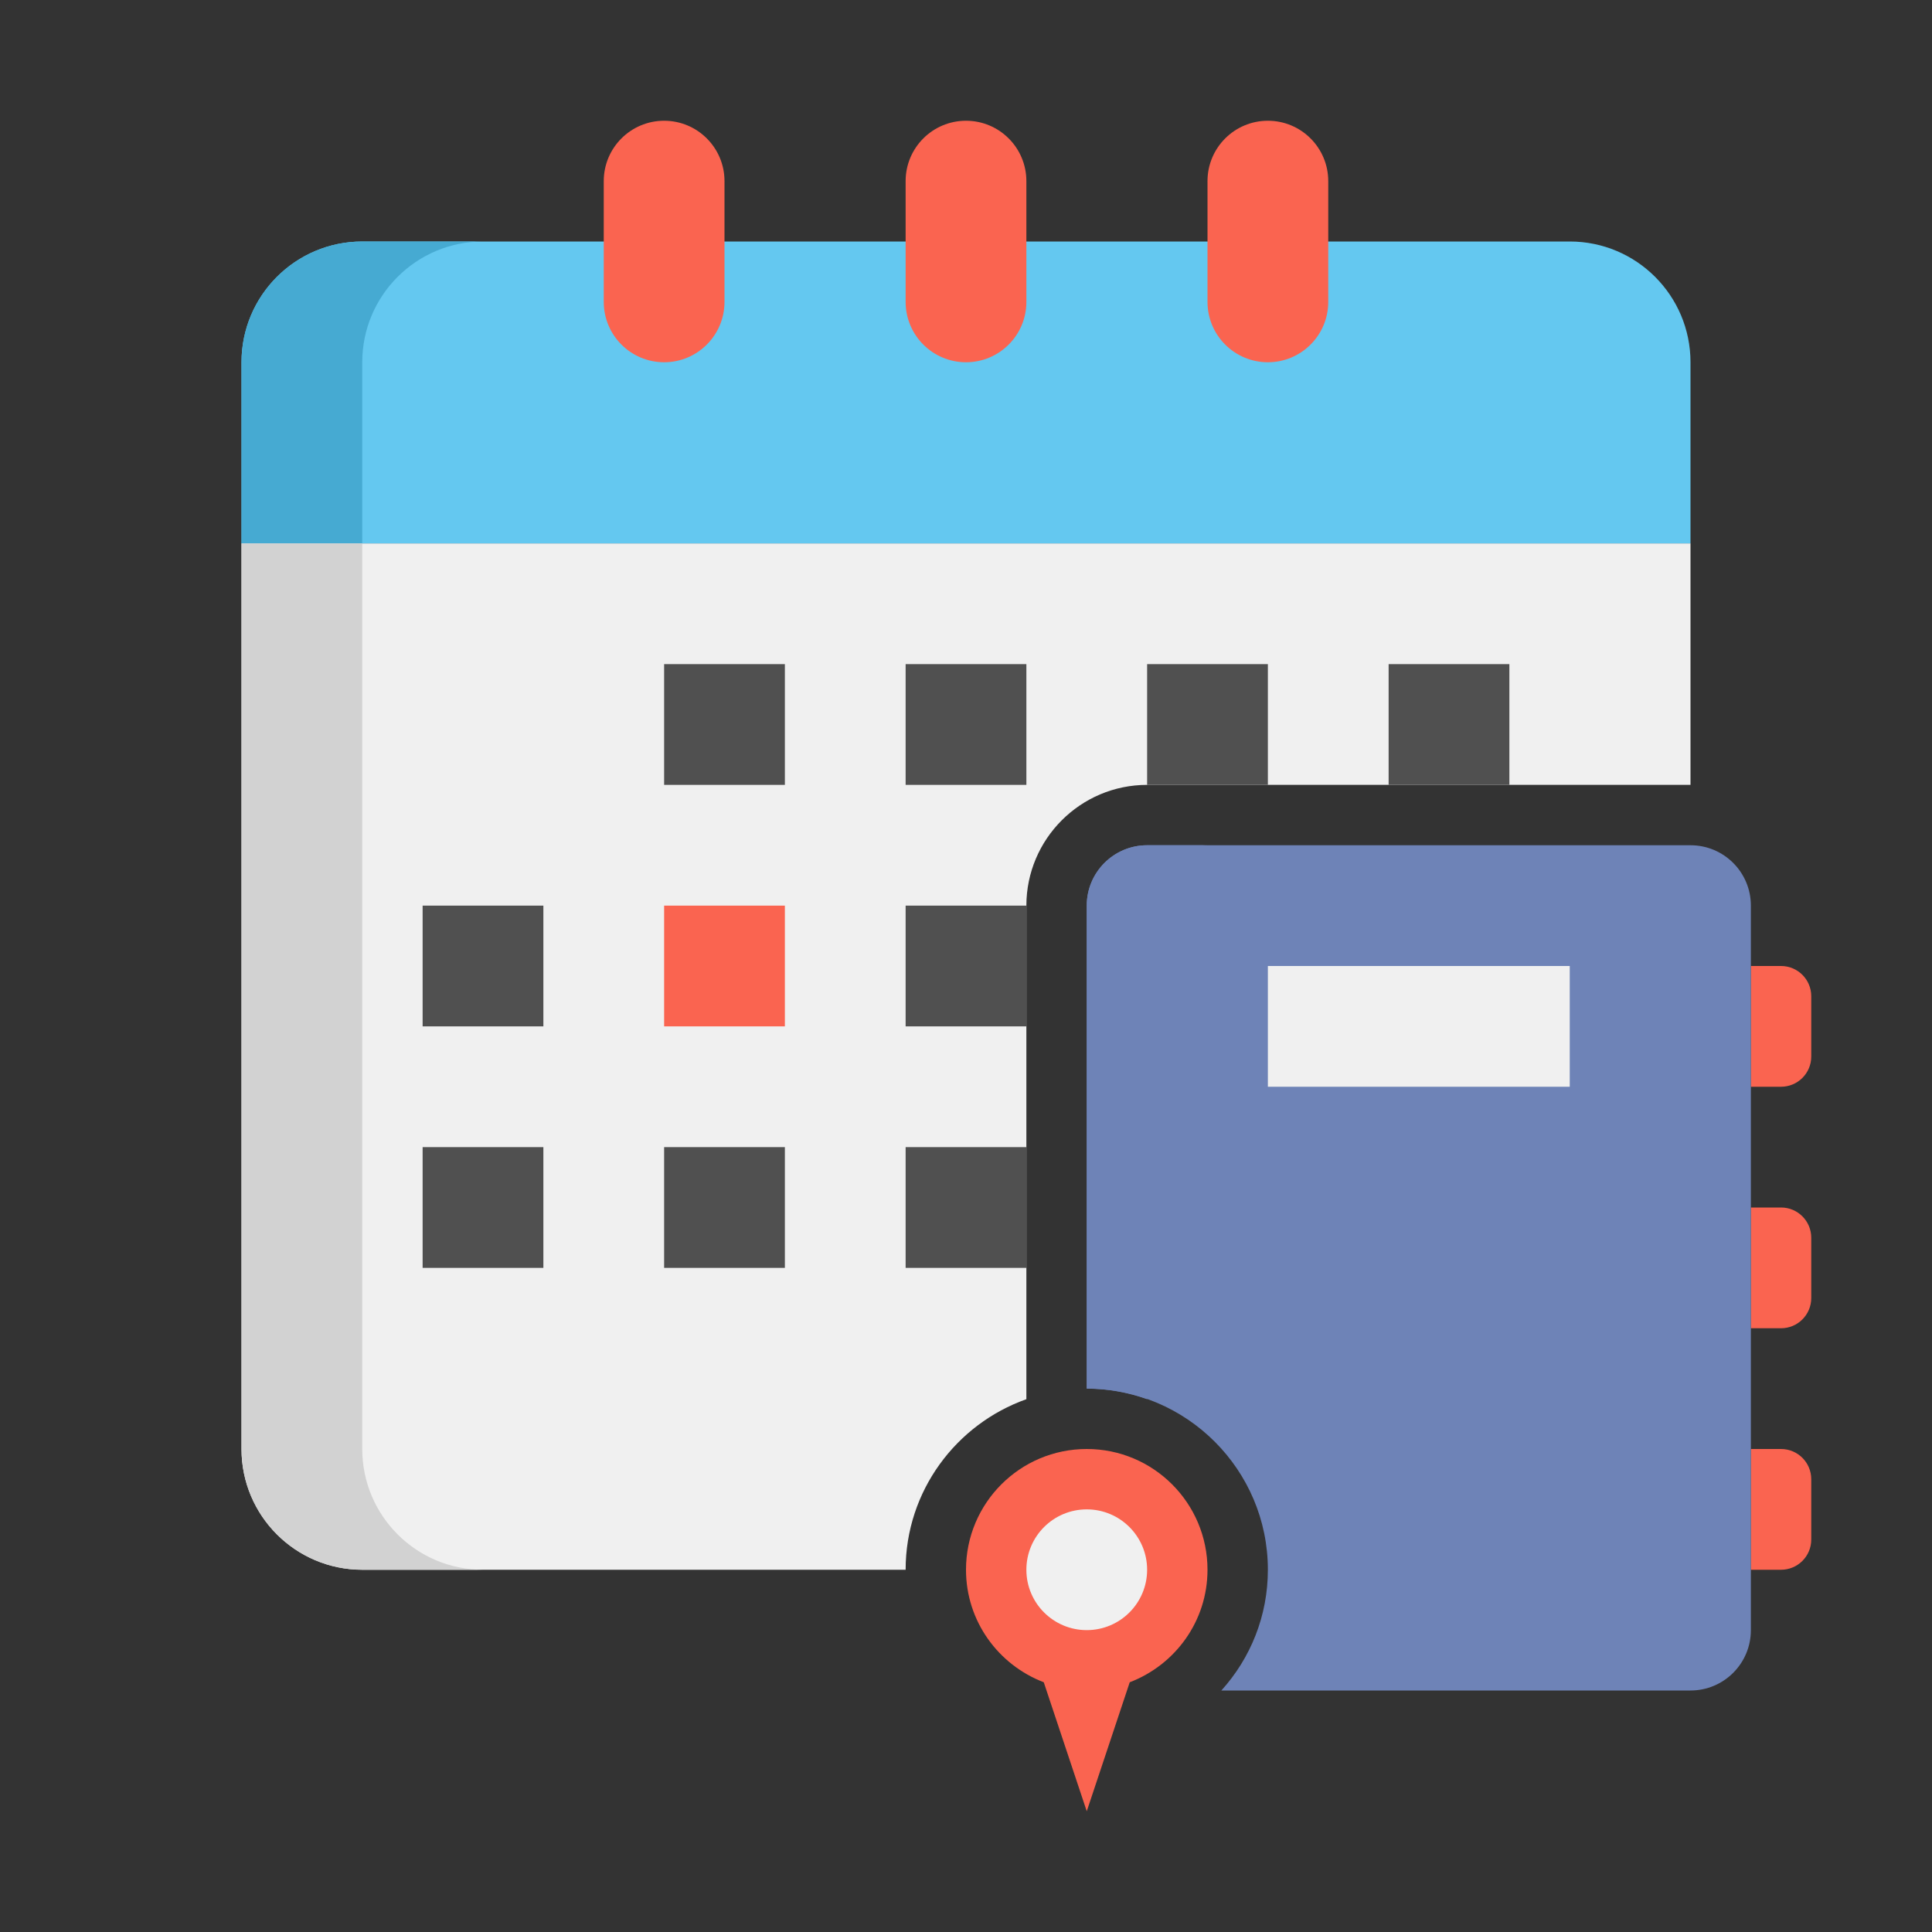 <?xml version="1.0"?>
<svg xmlns="http://www.w3.org/2000/svg" xmlns:xlink="http://www.w3.org/1999/xlink" xmlns:svgjs="http://svgjs.com/svgjs" version="1.1" width="512" height="512" x="0" y="0" viewBox="0 0 64 64" style="enable-background:new 0 0 512 512" xml:space="preserve" class=""><rect x="0" y="0" width="64" height="64" fill="#333333" stroke="none"/><g><g xmlns="http://www.w3.org/2000/svg" id="Icons"><g><g><path d="m34 46.35v-16.35c0-2.206 1.794-4 4-4h18v-8h-48v30c0 2.209 1.791 4 4 4h18c0-2.607 1.673-4.824 4-5.65z" fill="#f0f0f0" data-original="#f0f0f0" style="" class=""/></g><g><path d="m56 18h-48v-6c0-2.209 1.791-4 4-4h40c2.209 0 4 1.791 4 4z" fill="#64c8f0" data-original="#64c8f0" style="" class=""/></g><g><path d="m16 8h-4c-2.209 0-4 1.791-4 4v6h4v-6c0-2.209 1.791-4 4-4z" fill="#46aad2" data-original="#46aad2" style="" class=""/></g><g><path d="m12 48v-30h-4v30c0 2.209 1.791 4 4 4h4c-2.209 0-4-1.791-4-4z" fill="#d2d2d2" data-original="#d2d2d2" style="" class=""/></g><g><path d="m22 12c-1.105 0-2-.895-2-2v-4c0-1.105.895-2 2-2 1.105 0 2 .895 2 2v4c0 1.105-.895 2-2 2z" fill="#fa6450" data-original="#fa6450" style="" class=""/></g><g><path d="m32 12c-1.105 0-2-.895-2-2v-4c0-1.105.895-2 2-2 1.105 0 2 .895 2 2v4c0 1.105-.895 2-2 2z" fill="#fa6450" data-original="#fa6450" style="" class=""/></g><g><path d="m42 12c-1.105 0-2-.895-2-2v-4c0-1.105.895-2 2-2 1.105 0 2 .895 2 2v4c0 1.105-.895 2-2 2z" fill="#fa6450" data-original="#fa6450" style="" class=""/></g><g><path d="m22 22h4v4h-4z" fill="#505050" data-original="#505050" style="" class=""/></g><g><path d="m30 22h4v4h-4z" fill="#505050" data-original="#505050" style="" class=""/></g><g><path d="m38 22h4v4h-4z" fill="#505050" data-original="#505050" style="" class=""/></g><g><path d="m46 22h4v4h-4z" fill="#505050" data-original="#505050" style="" class=""/></g><g><path d="m14 30h4v4h-4z" fill="#505050" data-original="#505050" style="" class=""/></g><g><path d="m22 30h4v4h-4z" fill="#fa6450" data-original="#fa6450" style="" class=""/></g><g><path d="m30 30h4v4h-4z" fill="#505050" data-original="#505050" style="" class=""/></g><g><path d="m14 38h4v4h-4z" fill="#505050" data-original="#505050" style="" class=""/></g><g><path d="m22 38h4v4h-4z" fill="#505050" data-original="#505050" style="" class=""/></g><g><path d="m30 38h4v4h-4z" fill="#505050" data-original="#505050" style="" class=""/></g><g><path d="m59 36h-1v-4h1c.552 0 1 .448 1 1v2c0 .552-.448 1-1 1z" fill="#fa6450" data-original="#fa6450" style="" class=""/></g><g><path d="m59 44h-1v-4h1c.552 0 1 .448 1 1v2c0 .552-.448 1-1 1z" fill="#fa6450" data-original="#fa6450" style="" class=""/></g><g><path d="m59 52h-1v-4h1c.552 0 1 .448 1 1v2c0 .552-.448 1-1 1z" fill="#fa6450" data-original="#fa6450" style="" class=""/></g><g><path d="m56 28h-18c-1.105 0-2 .895-2 2v16c3.309 0 6 2.691 6 6 0 1.524-.571 2.927-1.541 4h15.541c1.105 0 2-.895 2-2v-24c0-1.105-.895-2-2-2z" fill="#6e83b7" data-original="#fab400" style="" class=""/></g><g><path d="m38 30c0-1.105.895-2 2-2h-2c-1.105 0-2 .895-2 2v16c.702 0 1.373.128 2 .35z" fill="#6e83b7" data-original="#dc9600" style="" class=""/></g><g><path d="m40 52c0-2.209-1.791-4-4-4s-4 1.791-4 4c0 1.706 1.072 3.152 2.576 3.727l1.424 4.273 1.424-4.273c1.504-.575 2.576-2.021 2.576-3.727z" fill="#fa6450" data-original="#fa6450" style="" class=""/></g><g><circle cx="36" cy="52" fill="#f0f0f0" r="2" data-original="#f0f0f0" style="" class=""/></g><g><path d="m42 32h10v4h-10z" fill="#f0f0f0" data-original="#f0f0f0" style="" class=""/></g></g></g></g></svg>
